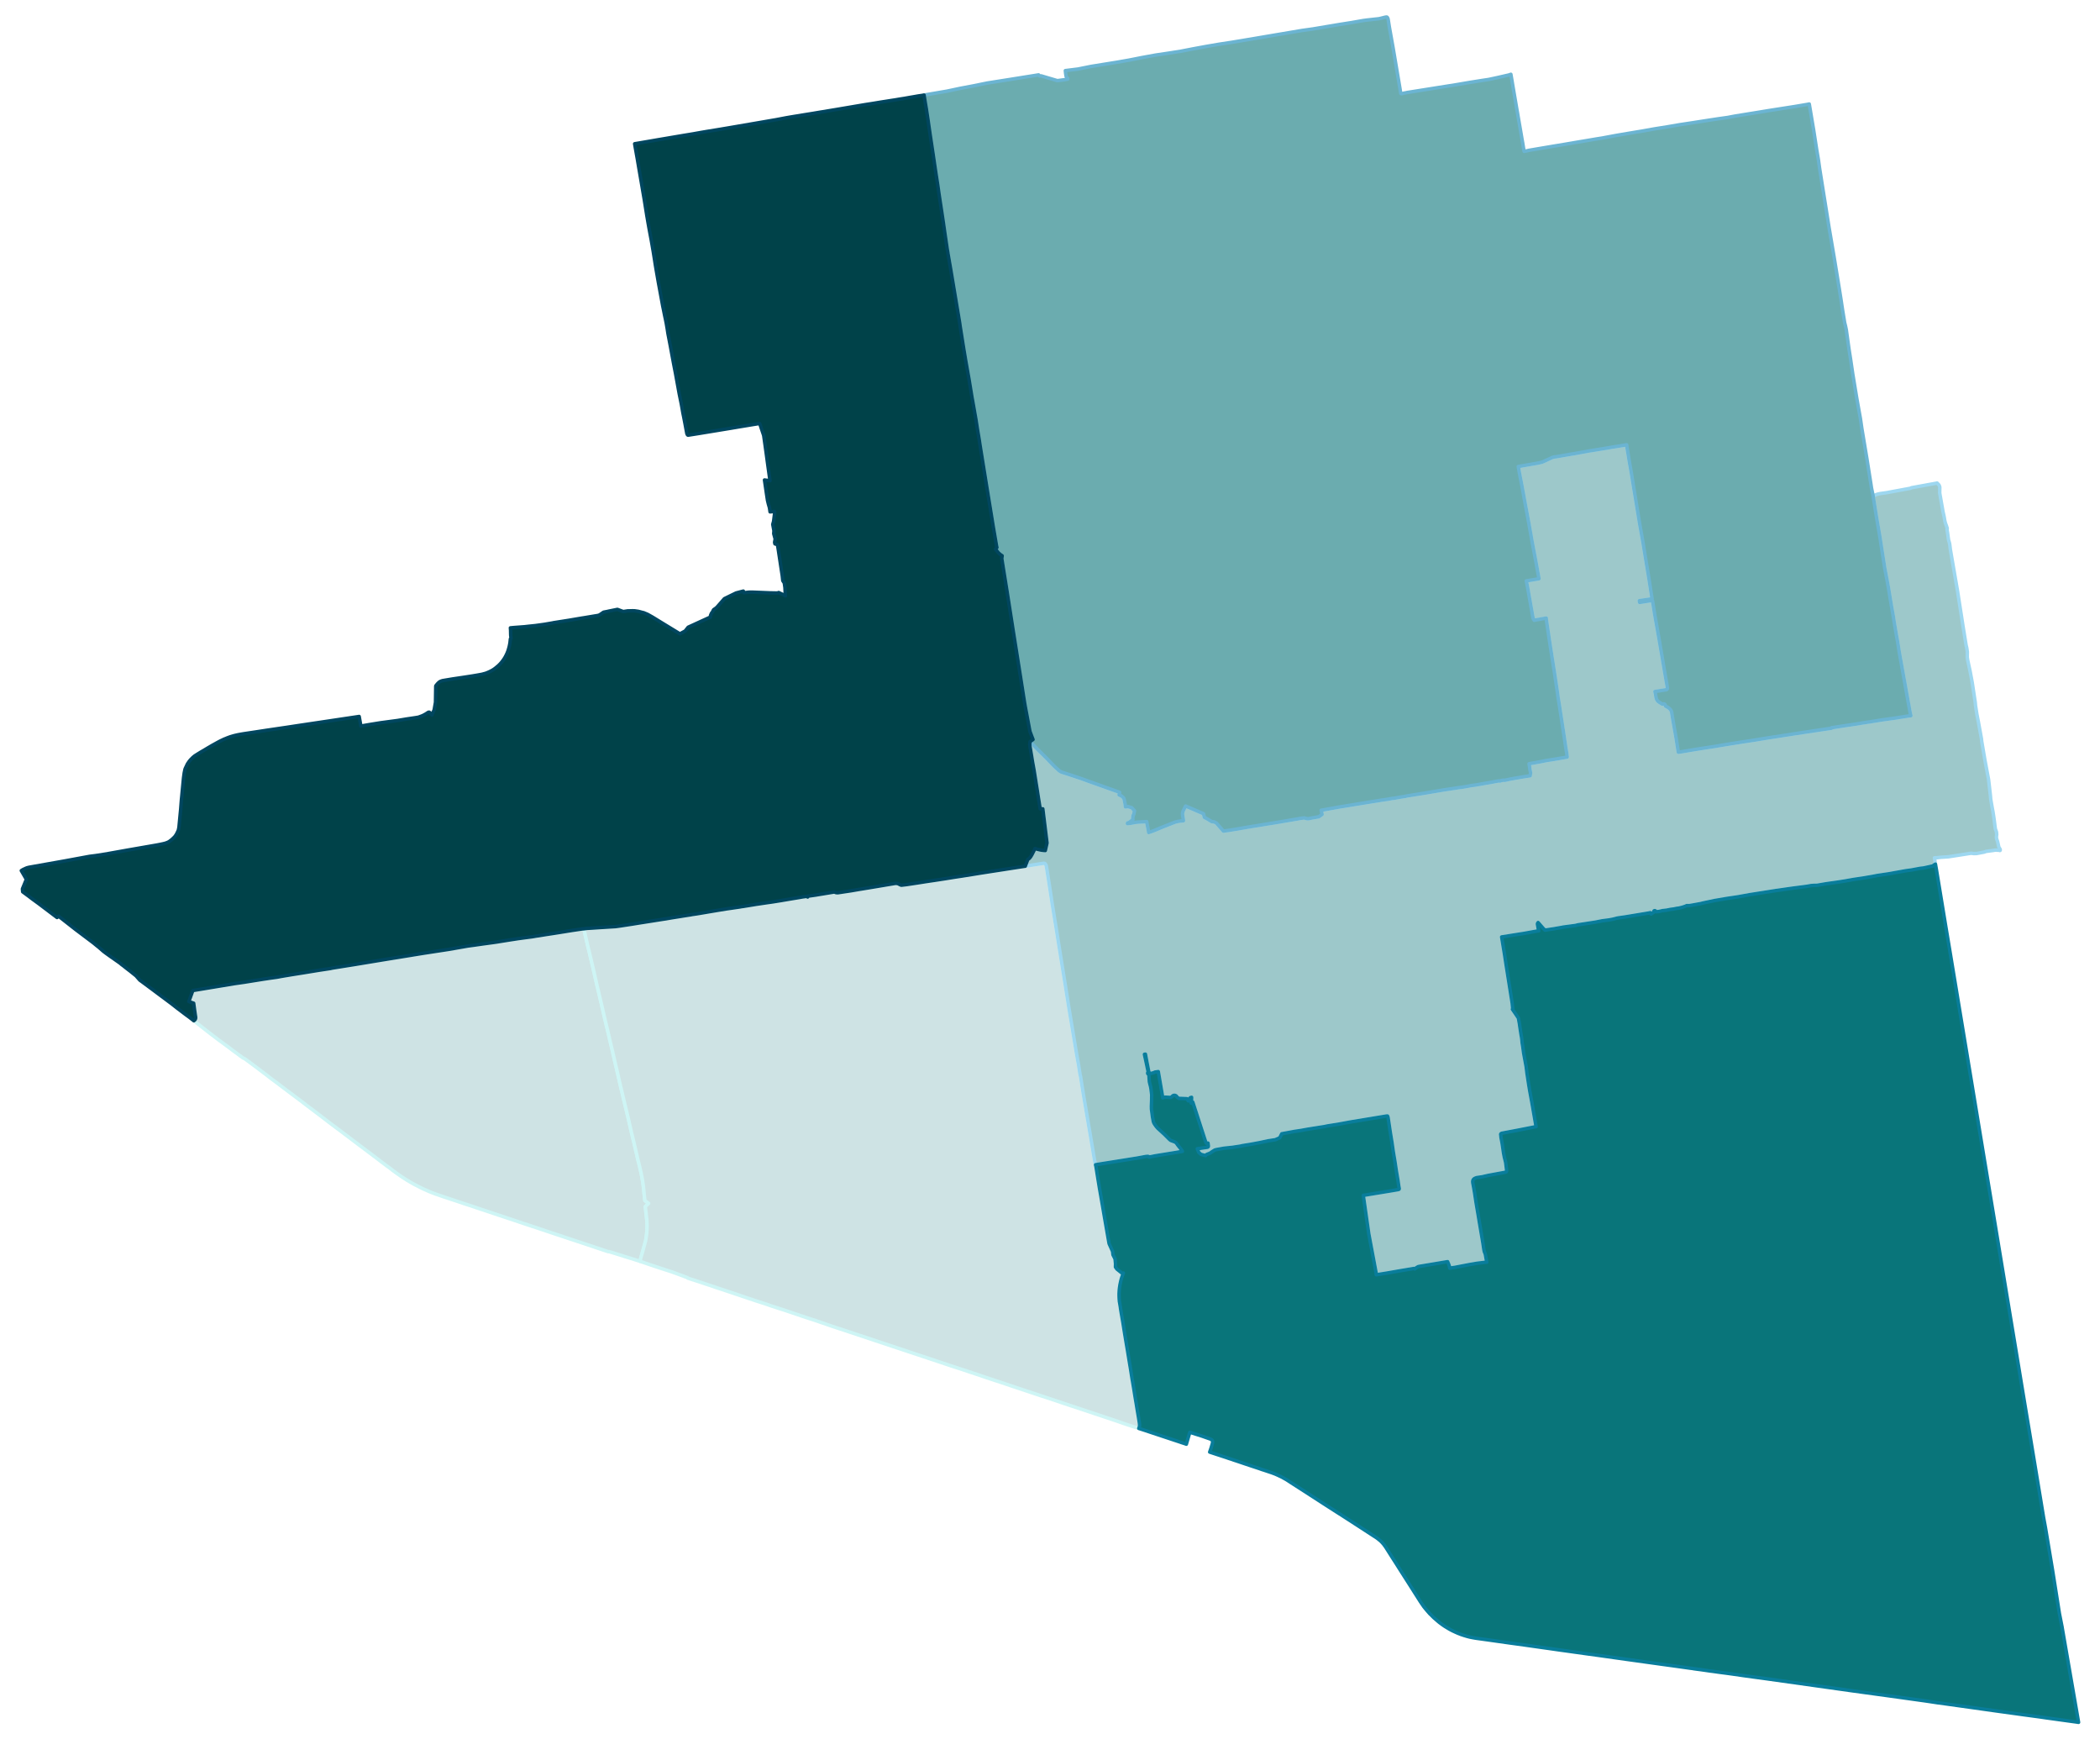 <svg width="4.83in" height="384" viewBox="0 0 3475 2880" xmlns="http://www.w3.org/2000/svg" xmlns:xlink="http://www.w3.org/1999/xlink"><path fill="#fff" d="M0 0h3475v2880H0z"/><defs><path id="a" d="M1058.35 2088.4l-1.95-.65-1.19-.32-7.39-2.39-15.53-4.78-5.64-1.85-6.41-1.95-7.6-2.39-2.61-.76-3.15-.98-.76.22-5.75-1.85-29.76-9.99-22.26-7.38-9.88-3.26-13.9-4.67-5.98-1.96-22.04-7.38-7.06-2.39-24.76-8.15-16.29-5.53-24.54-8.15-24-8.04-4.99-1.62-16.29-5.54-9.23-2.94-8.91-3.04-13.79-4.56-12.38-4.12-14.55-5-6.3-2.39-3.58-1.41-2.39-1.09-3.15-1.41-4.56-1.95-4.35-2.18-3.58-1.84-3.91-1.96-4.34-2.28-4.78-2.71-3.26-1.96-3.69-2.17-3.58-2.28-3.15-2.06-1.96-1.31-2.82-1.95-2.93-2.07-2.5-1.73-4.02-2.94-5.1-3.9-1.74-1.42-5.32-3.8-8.36-6.3-10.21-7.82-27.91-20.96-27.69-20.96-21.18-15.85-15.85-12.17-22.7-17.15-11.07-8.48-8.26-6.19-12.59-9.44-6.41-4.78-8.36-6.41-10.32-7.6-5.97-4.67-3.69-2.83-22.92-17.26-8.69-6.41-3.58-2.5-.87-.11-1.3-.76-13.14-9.66-3.15-2.28-4.78-3.7-15.74-11.62-1.42-.97-14.33-10.86-10.75-8.37-9.99-7.82-7.82-6.08 1.19-.97.55-.44.43-.76.54-.98.22-.97.11-1.31-.22-1.52L321 1673l-1.63-11.94-8.03-2.83 2.39-6.4 4.23-11.73 1.74-.33 67.44-11.18 15.96-2.28 30.51-4.89 12.28-1.85 10.96-1.52 4.89-.87.44-.11.43-.1 8.25-1.42 11.08-1.84 18.46-2.93 26.61-4.35 18.67-2.82 3.37-.76 12.92-2.07 16.94-2.71 4.78-.76 55.28-9.12 39.63-6.41 5.21-.87 16.73-2.71 40.5-6.2 27.37-4.77 4.89-.87 9.01-1.2 15.2-2.17 14.34-1.95 9.34-1.31 5.97-.97 14.88-2.39 14.87-2.28 14.55-1.96 8.48-1.09 7.6-1.3 2.6-.32 12.71-2.07 14.22-2.17 14.99-2.39 13.47-2.17 16.72-2.5 3.37-.32 2.06 9.23v.32l2.28 9.78 1.41 5.97 1.2 5.43 1.41 5.43 2.6 10.86 5.98 25.41.86 4.02 2.72 11.84.43 2.28 3.37 13.9.98 4.13 2.5 10.64.43 1.74.65 2.82 4.89 21.29 3.47 14.66 1.85 7.71 3.26 13.79.32 1.74 4.24 17.7 3.04 13.25.76 3.37 3.91 16.61 2.28 9.99 2.28 10.1 2.17 9.13 2.72 11.4.97 4.24 3.8 15.74 3.91 16.29.98 4.13 3.8 16.51 1.41 6.19 2.28 9.45 1.2 4.88 1.08 4.67 3.7 15.86 2.49 10.86.33 1.3.76 2.72 1.95 8.14 2.07 8.91 1.08 5.75.55 2.83.97 5.43v.54l.33 1.74.76 5.54.54 4.99.11 1.2 1.63 15.53.33 2.17 6.08 4.67-5.43 5.32 2.5 22.15.43 8.26v2.71l-.22 5.65-.43 6.08-1.2 8.47-.76 4.02-5.43 19.55-2.93 10.21-.98 3.36z" stroke-linejoin="round"/></defs><use xlink:href="#a" fill="#cee3e4" stroke="#cef5f5" stroke-width="5.76"/><defs><path id="b" d="M1885.51 2356.22l.11.97.22 2.39-.11 1.63-.22 1.3-.32 1.09-.22.54-.43.98-7.61-2.39-17.15-5.65-11.73-4.12-20.74-6.95-103.38-34.43-36.71-12.16-15.42-5.22-14.12-4.77-10.31-3.37-9.67-3.15-7.82-2.61-8.36-2.93-19.65-6.52-9.34-3.14-19.12-6.19-20.41-6.85-16.94-5.64-32.04-10.65-97.84-32.58-9.66-3.26-9.13-2.93-12.27-4.12-21.17-7.28-3.59-1.3-13.79-4.46-9.23-3.04-17.59-5.97-12.92-4.34-11.62-3.7-6.84-2.28-1.85-.54-9.56-3.37-17.59-5.64-5.54-1.96-6.73-2.17-12.81-4.35-16.18-5.43-10.97-3.69-9.67-3.15-13.25-4.56-3.91-1.19-13.46-4.56-9.45-3.05-8.47-2.71-1.63-.65-.43-.65-6.08-2.28-12.93-4.78-7.92-2.83-.65-.21-7.39-2.39-8.47-2.72-10.42-3.47-3.7-1.2-13.68-4.67-7.28-2.5.98-3.36 2.93-10.21 5.43-19.55.76-4.02 1.2-8.47.43-6.08.22-5.65v-2.71l-.43-8.26-2.5-22.15 5.43-5.32-6.08-4.67-.33-2.17-1.63-15.53-.11-1.2-.54-4.99-.76-5.54-.33-1.74v-.54l-.97-5.43-.55-2.83-1.08-5.75-2.07-8.91-1.95-8.14-.76-2.72-.33-1.3-2.49-10.86-3.7-15.86-1.08-4.67-1.2-4.88-2.28-9.45-1.41-6.19-3.8-16.51-.98-4.13-3.91-16.29-3.8-15.74-.97-4.24-2.72-11.4-2.17-9.13-2.28-10.1-2.28-9.99-3.91-16.61-.76-3.37-3.04-13.25-4.24-17.7-.32-1.74-3.26-13.79-1.85-7.71-3.47-14.66-4.89-21.29-.65-2.82-.43-1.74-2.5-10.64-.98-4.13-3.37-13.9-.43-2.28-2.72-11.84-.86-4.02-5.98-25.41-2.6-10.86-1.41-5.43-1.2-5.43-1.41-5.97-2.28-9.78v-.32l-2.06-9.23 5.21-.66 3.36-.21 4.13-.22 13.03-.87 26.39-1.63 5.1-.65 5.76-.87 18.46-2.82 8.58-1.41 43.55-6.85.76-.1 1.52-.22 6.19-1.09 9.34-1.52 5.64-.87 10.64-1.73 9.23-1.42 2.07-.43 7.49-1.09 4.02-.65 15.96-2.71 14.23-2.39 15.31-2.5 9.88-1.41 13.36-1.96 1.41-.32 3.37-.44 16.61-2.71 4.56-.76 7.5-1.09 8.68-1.3 11.51-1.63 14.23-2.28 14.01-2.39 14.44-2.39 6.84-1.19 7.17-.98.98 1.19-.33-1.3 14.44-2.06 1.74-.33 12.6-2.06 12.49-2.07 3.26-.54 2.38.98 1.2.21 2.28.11 7.17-1.08 1.41-.22 13.03-1.95 6.41-1.09 6.29-1.09 16.62-2.71 16.29-2.72 14.22-2.39 13.69-2.28h1.41l.98.11 1.52.22 1.3.54 3.37 1.74 1.52.43 8.14-.97.76-.11 17.27-2.61 14.55-2.28 13.9-2.06 17.05-2.61 17.59-2.82 12.27-1.85 16.29-2.61 14.12-2.28 15.2-2.38 14.88-2.29 13.25-2.06 19-2.93 10.75-1.63 14.55-2.28 14.55-2.28 1.31-.22 1.08.11 1.09.22.43.54 1.09 1.41.43.76.66 2.5 6.62 42.46 3.37 22.05 7.38 45.29.87 5.75 10.97 68.2 2.6 16.19 5.43 34.2.98 5.98 11.95 71.67 2.93 16.08 2.5 15.96.76 3.15.21.87 2.07 13.36 2.71 16.83 15.53 91.44.87 5.43 2.28 13.25 1.3 5.54.65 3.04.44 2.72 2.71 16.94 2.28 13.9.11.76 3.15 18.03 4.67 27.15 6.3 36.38 2.06 11.62 5.76 12.82.65 5.64 3.47 6.84.77 7.93-.11 5.54 2.49 3.48 3.04 2.39 6.09 4.88 1.52-.87-1.09 2.83-1.09 3.04-.97 2.93-.98 3.58-.87 3.91-.65 3.05-.33 2.38-.43 2.61-.33 2.82-.21 2.61-.11 1.96-.11 2.71v2.61l.11 3.69.11 2.39.1 1.08.11 1.2.11 1.63.33 1.74.32 1.84 1.09 6.74.11 1.19 1.52 9.23 2.6 15.1 2.5 15.74 2.5 15.1 2.61 15.42 2.49 15.31 2.61 15.64 2.39 15.42.65 3.48 1.96 11.62 2.49 15.53 2.07 12.16.54 3.48 2.71 16.18 1.42 8.91.21 1.52z" stroke-linejoin="round"/></defs><use xlink:href="#b" fill="#cee3e4" stroke="#cef5f5" stroke-width="5.76"/><defs><path id="c" d="M2408.5 2098.4l-9.12 1.41-.54-3.15-.55-1.63-.32-.98-2.07-4.99-47.45 7.92-1.3.33-2.39 1.3-3.26 2.5-.44-.65-.65-.11h-.32l-23.46 3.91-21.18 3.69-17.7 2.83-.21-2.83-12.17-64.83-9.12-63.86 45.72-7.49 11.51-1.96 1.85-.54.43-.65v-.55l-.87-4.77-1.08-7.93-2.72-15.97-2.39-15.85-2.71-16.18-2.28-15.97-2.72-16.51-3.69-24.54-.65-2.06-.33-.44-1.84.11-60.49 9.99-19.44 3.59-17.26 2.71-5.76 1.2-27.47 4.34-10.65 1.95-10.96 1.63-21.18 3.91-3.37 6.63-7.38 3.26-.87.1-10.53 1.63-14.34 3.04-14.55 2.72-14.88 2.39-.54.22-2.5.54-12.81 1.95-13.58 1.42-12.27 2.17-2.28.54-1.41.54-4.34 2.72-2.83 2.06-5.97 2.39-1.19.98-.44.87-7.6-2.07-3.58-2.93-1.96-4.45-.65-1.85.98-.21 16.18-2.39.98-.87.21-.98-.65-5-.76.87h-1.19l-1.2-1.3-.97-2.5-21.07-64.94-2.39 1.95.43-6.84v-3.04l-2.06.54-.43.33-.33.65-.22.65.11 1.85-.11 1.09-.32.54-1.2.32-1.08-.21-.33-.44-.87-2.5-.32-.32-.55-.22-13.03-.54-.97-.33-1.74-1.19-1.52-1.96-.44-.54-.87-.54-1.19-.44-1.09-.11-1.41.22-1.52.87-1.08 1.2-1.31.86-1.41.44-7.93-.44-1.41.11-1.41.44-1.63.65-7.49-43.55-5.87.87-.97.76-4.35 1.19-2.6.65h-.87v-.76l-.11-.54-.22-.76-.76-.43-.32-2.39-2.72-14.01-2.17-11.51-.33-1.96-.97.11-.65.11.32 1.74 2.61 11.94 2.93 13.79.32 2.18-.32.11-.22.21-.11.22-.21.76v.65l.32.76.44.33.65.11h.54l.87 12.7 1.09 4.46.97 3.8.55 2.82 1.3 10.64-.11 3.91v3.69l-.43 11.52.1 4.45 1.74 13.14 1.31 7.06.65 2.06 1.08 2.07 2.93 4.23 2.83 3.26 10.64 9.67 9.01 9.01 1.74 1.3 6.63 2.5 1.52.87 1.41 1.41 2.28 3.26 5.32 6.62 2.17 3.48-9.66 1.74-35.08 5.64-10.32 2.07-.76-.76-1.3-.44-3.15.22-14.66 2.71-65.48 10.43-1.74.33-1.63.32-1.3-5.54-2.28-13.25-.87-5.43-15.53-91.44-2.71-16.83-2.07-13.36-.21-.87-.76-3.15-2.5-15.96-2.93-16.08-11.95-71.67-.98-5.98-5.43-34.2-2.6-16.19-10.97-68.2-.87-5.75-7.38-45.29-3.37-22.05-6.62-42.46-.66-2.5-.43-.76-1.09-1.41-.43-.54-1.09-.22-1.08-.11-1.31.22-14.55 2.28-14.55 2.28 4.35-11.4.76-.33.76-.43.97-.87 1.09-1.2 1.3-1.73 1.2-2.07.54-.87 4.13-8.14.54-1.2.54-.97 1.63.54 1.63.43 5 1.2 2.28.43 2.49.33 2.18.22 1.84.1 2.82-12.49-6.95-56.47-3.47-.11h-.87l-2.93-18.02-2.06-13.36-2.28-14.23-2.83-17.81-2.71-14.99-1.2-7.49-.32-1.95-2.72-16.19-.22-2.71.55-4.56.87.87 10.75 11.18 14.98 14.77 3.8 3.91.98 1.09 8.91 9.23 7.71 7.06 2.39 1.63 1.41.76 10.86 3.47 22.8 7.6 13.14 4.78 49.63 17.7-.33 3.48-.54.76 3.37 1.52 1.3.76 1.95 1.85 1.2 1.41.65 1.74 1.63 7.92.54 4.67 3.91-.54 6.52 1.96 4.56 5.1-1.31 6.19-.97 1.41-.55 4.02v2.17l.22.65-5.65 4.35-1.08.87-.54.11-1.52.21-.33 1.2 5.21-.55 8.8-1.62 4.88-.44 10.86-.54 2.07-.11 3.04 15.53.32 2.5 5.22-1.85 2.28-.87 2.06-.76 7.28-3.04 4.34-1.84 1.09-.44 10.53-4.13 8.8-3.47 2.6-.98.87-.22 1.74-.32 1.41-.44 2.06-.32 1.09-.22 1.95-.22 4.13-.32v-.55l-.22-1.62-.21-1.52-.22-1.63-.33-1.63-.21-1.31-.11-1.08-.11-.87v-2.17l.22-1.09.32-1.3.54-1.52.55-1.31.76-1.41 1.63-3.36 1.08-2.07 29.76 12.82.11.76 1.19 5.1 3.8 2.07 3.15 1.84 5.1 3.15 1.63.22 2.61.32 3.69 1.96 5.1 5.86 6.52 7.39 10.21-1.41 12.16-1.96 14.66-2.6 7.28-1.2 13.57-2.17 7.17-1.2 14.01-2.28 6.19-.97 12.38-2.07 10.1-1.74 13.57-2.28 2.06-.43 5.11-.87 5.32-.65 4.34 1.19 2.28.11 2.17-.32 2.94-.65 12.38-2.18 5.32-3.8-.87-4.99-.54-1.96 18.02-3.26 15.31-2.71 3.04-.44 17.16-2.82 21.94-3.58 21.61-3.48 4.02-.65 8.36-1.19 8.47-1.53 4.34-.43 1.52-.43 1.52-.22 8.04-1.41 5.65-.87 3.36-.76 17.81-2.83 9.01-1.41 12.28-2.06 21.17-3.58 20.96-3.15 4.02-.66 5.54-.65 10.64-1.84 5.64-1.09 4.13-.43 9.67-1.63 3.47-.65 16.51-2.83 7.06-1.41 3.04-.54 1.08-.11 1.41.22.87-.11 1.31-.65 3.04-.55h3.36l.55-.11 9.01-1.95 9.88-1.74 1.96-.32 10.86-1.85 9.33-1.41.77-4.78-.98-4.56-.87-6.63-.65-3.91 21.17-3.8 6.63-1.41 14.33-2.28 20.96-3.58-.76-6.63-1.41-8.25-4.13-27.7-7.27-47.35-1.42-8.25-.86-6.84-5.22-34.86-4.34-27.37-2.61-16.83-6.62-44.31v-1.74l-19.98 3.58-1.74-2.93-1.19-6.3-7.93-44.85-2.17-11.08 20.96-3.58-4.78-26.5-6.74-35.51-5.32-30.19-5.97-31.82-5.43-29.76-4.45-22.81-1.52-9.23 21.07-3.69 10.64-1.85 6.51-1.41 3.04-1.08 14.77-6.85 3.8-1.08 2.72-.22 23.89-4.13 9.12-1.52 20.74-3.8 20.85-3.36 21.29-3.59 7.71-1.19 13.24-2.18.66 4.57 4.01 24.21 2.94 16.51 3.69 22.81 10.21 62.23 5.53 31.16 5.11 31.17 4.67 28.13 4.23 27.26 1.09 6.95-21.07 3.15.44 2.82 20.74-3.25.76 1.08 3.36 21.29 7.17 40.51 10.64 62.33 3.15 17.92.22 1.85-.11 1.08-.22.76-.65.55-.65.43-19 3.04.97 4.24.22 1.63.54 3.36.33 1.52.54 1.63.66 1.31.32.54.44.65.86 1.09.44.32 1.52 1.2.98.65 3.15 1.95 1.3.76.76-.32.98-.11h.76l.76.22.65.32.54.55.33.76.21.97.22.76 1.09.66 1.41.76 2.06 1.19 1.41 1.09 1.31 1.19 1.08 1.2.76 1.19.55 1.3.54 1.52.22 1.42.1 1.19 1.52 9.12 5.87 33.23 1.85 12.17 1.19 7.06.22 1.41.11.76 2.49-.33 18.79-3.15 17.48-2.82 3.48-.54 21.28-3.26.33-.11 20.85-3.47 20.85-3.26 21.28-3.26 21.18-3.48 21.17-3.25 20.85-3.26 21.51-3.26 20.95-3.15 21.18-3.15-.11-.76 21.07-3.26 19-2.82 2.17-.33 7.61-1.3 9.88-1.52 3.8-.54 17.05-2.72 4.02-.65 21.17-2.93 21.07-3.37 4.56-.54-.98-3.8-12.49-69.4-5.86-32.69-2.5-16.18-1.41-7.6-1.52-8.69-.76-4.45-2.06-11.95-1.63-10.64-2.93-16.29-4.89-29.65-2.17-11.95-.33-1.95-.32-1.41-3.48-18.25-1.08-6.95-4.13-26.28-2.5-16.62-5.65-32.9-5.32-33.13-.54-3.69 2.17-.54 2.5-.76 2.5-.98 4.78-1.08 10.2-1.42 39.86-7.38 1.63-.87 41.15-7.49 1.31-.33 3.04 3.15.65 1.3.76 2.28-.11 10 5.54 31.27 1.63 7.06 1.3 7.6.98 3.8 1.74 4.67.43 1.63.54 1.2.22.98v.86l-.22 1.42.22 1.73.65 3.59 1.63 11.73 1.3 4.45.55 2.17 1.19 9.56 11.84 68.53 9.01 57.88 5.1 31.39 1.09 4.56.98 6.62v1.63l-.11 7.28.65 4.56 4.13 19.11 3.47 18.57 5 32.91.43 5 2.28 14.55 2.5 12.7 5.1 28.02.33 3.7 5.43 31.71 5.97 31.82 3.04 26.39.55 6.3 2.28 13.25 1.41 7.27 1.74 11.51 1.84 14.34.44 3.04.86 2.06.98 2.94.33 4.01-.33 2.83-.11 2.17.44 2.39 1.52 4.34 1.95 8.8.55 1.09 1.52 2.49.21.55.11.65v.43l-.22.55-.32.1h-.33l-1.63-.43-.54-.11-1.74.11-2.39-.33-5.75.87-10.86 1.41-2.28.98-2.06.44-11.08 2.06-4.45.11-4.78-.54-23.57 3.69-13.9 2.17-10.31.65-3.04.22-1.52.22-3.7.43-4.45.22 1.52 10.42-.76.44-1.95 1.19-.98.76-.65.98h-2.06l-3.7.87-7.82 1.74-2.17.43-4.99.54-3.04.55-11.51 2.17-9.56 1.3-20.63 3.69-6.52 1.2-14.55 2.17-5.86.87-6.52 1.3-9.56 1.63-6.29 1.09-12.38 1.84-4.35.66-13.9 2.49-4.88.76-8.47 1.31-13.14 1.84-5.98.87-13.14 2.28-1.19.11h-3.37l-6.08.44-6.62 1.19-5.65.76-17.7 2.28-7.82 1.09-17.05 2.5-2.71.32-18.47 2.93-19.43 3.04-6.3.98-19.11 3.48-19.01 2.82-19.76 3.37-19.44 4.12-3.8.98-17.48 3.15-2.5.22-3.04-.11-2.5 1.19-5 1.63-4.56 1.09-.97.32-3.37.33-5.21 1.09-5.32.65-6.41 1.3-6.73.76-5.87 1.41-2.17.22-2.28.22-1.74-1.63-.65-.22h-.76l-.65.44-.33 1.08.11.98-4.56 3.04-.33-.65-.32-.54-.65-.98-3.04.65-38.77 6.41-10.86 1.52-2.72.54-6.73 1.74-6.51 1.19-10.97 1.41-11.51 2.29-28.45 4.34-4.35 1.09-20.41 2.71-1.96.43-13.57 2.39-14.55 2.18-2.72-2.61-8.69-9.99-.43.65-.44.65-.21.65v.87l1.52 8.69.65 2.28-2.06.22-22.27 4.02-37.13 5.86 4.66 28.24 2.5 16.5 10.32 65.17.32 3.36.55 5.43-.11.65-.44.33 1.85 2.71 8.04 11.84 1.73 9.34.66 4.78 1.73 11.29 1.2 6.96.43 3.25.44 4.89.32 2.06.76 4.67 1.52 11.08 4.13 22.37 1.3 10.65 2.93 19.11 1.74 10.53 3.48 18.9 6.95 39.97-30.95 6.08-25.85 4.88-1.19.55-.44.54-.21.65.32 2.39.22 2.72 1.74 9.01 1.41 9.45.98 6.84 1.3 6.84 2.28 9.23 1.52 12.06.11 1.95-.11.87-.43.76-.76.44-1.42.43-28.34 5.21-9.45 2.18-8.9 1.3-2.5.87-1.63.87-1.08.87-.98 1.41-.44 1.3-.1 1.52.1 1.63 1.63 8.8 1.31 7.6 2.49 16.51 3.7 21.72 1.73 10.53 5.76 33.88 1.84 12.17.55 2.5.43 1.41.65 1.3.76 2.39 2.28 12.71-11.94 1.41-4.34.54-12.71 2.17-23.24 4.46z" stroke-linejoin="round"/></defs><use xlink:href="#c" fill="#9dc8ca" stroke="#9dd7f0" stroke-width="5.76"/><defs><path id="d" d="M2167.31 1355.24l-2.17.32-2.28-.11-4.34-1.19-5.32.65-5.11.87-2.06.43-13.57 2.28-10.1 1.74-12.38 2.07-6.19.97-14.01 2.28-7.17 1.2-13.57 2.17-7.28 1.2-14.66 2.6-12.16 1.96-10.21 1.41-6.52-7.39-5.1-5.86-3.69-1.96-2.61-.32-1.63-.22-5.1-3.15-3.15-1.84-3.8-2.07-1.19-5.1-.11-.76-29.76-12.82-1.08 2.07-1.63 3.36-.76 1.41-.55 1.31-.54 1.52-.32 1.3-.22 1.09v2.17l.11.87.11 1.08.21 1.31.33 1.63.22 1.63.21 1.52.22 1.62v.55l-4.13.32-1.95.22-1.09.22-2.06.32-1.41.44-1.74.32-.87.22-2.6.98-8.8 3.47-10.53 4.13-1.09.44-4.34 1.84-7.28 3.04-2.06.76-2.28.87-5.22 1.85-.32-2.5-3.04-15.53-2.07.11-10.86.54-4.88.44-8.8 1.62-5.21.55.33-1.2 1.52-.21.54-.11 1.08-.87 5.65-4.35-.22-.65v-2.17l.55-4.02.97-1.41 1.31-6.19-4.56-5.1-6.52-1.96-3.91.54-.54-4.67-1.63-7.92-.65-1.74-1.2-1.41-1.95-1.85-1.3-.76-3.37-1.52.54-.76.33-3.48-49.63-17.7-13.14-4.78-22.8-7.6-10.86-3.47-1.41-.76-2.39-1.63-7.71-7.06-8.91-9.23-.98-1.09-3.8-3.91-14.98-14.77-10.75-11.18-.87-.87.32-.22 4.56-3.15-.86-2.17-4.24-11.19-7.6-40.18-.98-5.54-.22-1.19-7.49-47.57-1.84-11.62-9.89-62.34-9.77-62.44-8.25-51.37-.65-3.91.65-4.78-3.04-2.06-1.74-1.52-1.63-1.52-4.56-5.76 2.28-2.82-.44-1.63-5.43-31.61-10.64-65.27-11.18-69.28-1.74-11.3-2.71-15.96-2.5-16.18-5.76-32.69-.76-3.91-4.88-29.76-5.54-31.28-3.15-18.78-5.32-33.45-.98-6.09-.54-4.12-14.88-88.84-4.67-26.71-.11-1.09-.98-5.43-4.77-32.36-1.85-12.93-2.17-14.55-2.61-17.05-2.39-15.75-1.95-13.79-2.72-17.48-2.39-16.08-2.82-19.11-3.15-20.85-2.5-16.73-2.49-17.27-2.83-18.67-1.52-8.91-1.52-9.23-.76-4.89 38.12-6.51 4.12-.87 17.92-3.8 21.94-4.13 22.26-4.56 36.49-5.76 37.35-5.97 11.51-1.85 1.85 1.85 2.39-.22 26.82 7.93 13.25-1.74 4.02-.87-.11-1.08-.33-.55-1.62-1.41-.44-.87-.43-1.63-.65-4.01-.44-4.46 20.96-2.6 21.61-4.35 42.46-6.84 20.52-3.58 22.05-4.35 21.39-3.91 23.35-3.47 18.57-2.93 21.39-4.13 21.29-3.91 20.95-3.58 22.05-3.37 36.49-6.08 35.18-5.98 8.47-1.41 35.29-5.97 17.92-2.5 43.87-7.38 19.99-3.15 19.98-3.48 5.86-.76 19.55-2.17 3.36-.76 6.95-1.74 1.96-.32 1.08.1.87.87.55.98.54 1.63 2.17 13.68 5.87 32.69 12.92 76.46.22.32.65.22h1.08l3.15-.87 2.93-.54 2.39-.54 82.75-13.14 21.07-3.59 21.17-3.36 10.32-1.53 9.56-2.06 4.99-1.08 18.57-4.24 3.48-1.19 1.95 11.29.87 5.32 3.58 20.96 3.91 22.81.44 2.28 1.08 6.41 1.31 7.6 5.32 30.84 1.41 7.93.22 1.52.21 1.09.44 2.93 1.19 6.62 1.96-.32 2.5-.55 3.25-.76 19.12-3.26 20.63-3.47 20.31-3.37 19.65-3.36 20.85-3.48 10.1-1.74 13.25-2.17 21.07-3.91 22.37-3.8 20.95-3.47 20.09-3.59 20.53-3.26 20.85-3.58 21.61-3.26 21.39-3.36 21.39-3.26 15.43-2.17 5.1-.98 7.49-1.41 12.92-2.07 21.4-3.47 21.28-3.48 20.85-3.26 21.5-3.36 19.88-3.37 4.45-.87 7.17 42.46 5.1 32.91 2.82 16.51 2.07 14.88 15.53 97.2 8.25 48.32 8.79 53.65 2.83 17.81 2.5 16.62 3.58 21.83 1.41 5.54 1.3 6.29 4.46 31.83 2.6 16.5 3.59 24.33 6.62 40.18 2.17 12.17 3.91 21.72 2.39 16.5 8.25 49.42 6.74 42.46.97 6.52 2.61 12.7.54 3.69 5.32 33.13 5.65 32.9 2.5 16.62 4.13 26.28 1.08 6.95 3.48 18.25.32 1.41.33 1.95 2.17 11.95 4.89 29.65 2.93 16.29 1.63 10.64 2.06 11.95.76 4.45 1.52 8.69 1.41 7.6 2.5 16.18 5.86 32.69 12.49 69.4.98 3.8-4.56.54-21.07 3.37-21.17 2.93-4.02.65-17.05 2.72-3.8.54-9.88 1.52-7.61 1.3-2.17.33-19 2.82-21.07 3.26.11.76-21.18 3.15-20.95 3.15-21.51 3.26-20.85 3.26-21.17 3.25-21.18 3.48-21.28 3.26-20.85 3.26-20.85 3.47-.33.11-21.28 3.26-3.48.54-17.48 2.82-18.79 3.15-2.49.33-.11-.76-.22-1.41-1.19-7.06-1.85-12.17-5.87-33.23-1.52-9.12-.1-1.19-.22-1.42-.54-1.52-.55-1.3-.76-1.19-1.08-1.2-1.31-1.19-1.41-1.09-2.06-1.19-1.41-.76-1.09-.66-.22-.76-.21-.97-.33-.76-.54-.55-.65-.32-.76-.22h-.76l-.98.11-.76.32-1.3-.76-3.15-1.95-.98-.65-1.52-1.2-.44-.32-.86-1.09-.44-.65-.32-.54-.66-1.31-.54-1.63-.33-1.52-.54-3.36-.22-1.63-.97-4.24 19-3.04.65-.43.65-.55.22-.76.11-1.08-.22-1.85-3.15-17.92-10.64-62.33-7.17-40.51-3.36-21.29-.76-1.08-20.74 3.25-.44-2.82 21.07-3.15-1.09-6.95-4.23-27.26-4.67-28.13-5.11-31.17-5.53-31.16-10.21-62.23-3.69-22.81-2.94-16.51-4.01-24.21-.66-4.57-13.24 2.18-7.71 1.19-21.29 3.59-20.85 3.36-20.74 3.8-9.12 1.52-23.89 4.13-2.72.22-3.8 1.08-14.77 6.85-3.04 1.08-6.51 1.41-10.64 1.85-21.07 3.69 1.52 9.23 4.45 22.81 5.43 29.76 5.97 31.82 5.32 30.19 6.74 35.51 4.78 26.5-20.96 3.58 2.17 11.08 7.93 44.85 1.19 6.3 1.74 2.93 19.98-3.58v1.74l6.62 44.31 2.61 16.83 4.34 27.37 5.22 34.86.86 6.84 1.42 8.25 7.27 47.35 4.13 27.7 1.41 8.25.76 6.63-20.96 3.58-14.33 2.28-6.63 1.41-21.17 3.8.65 3.91.87 6.63.98 4.56-.77 4.78-9.33 1.41-10.86 1.85-1.96.32-9.88 1.74-9.01 1.95-.55.11h-3.36l-3.04.55-1.31.65-.87.11-1.41-.22-1.08.11-3.04.54-7.06 1.41-16.51 2.83-3.47.65-9.67 1.63-4.13.43-5.64 1.09-10.64 1.84-5.54.65-4.02.66-20.96 3.15-21.17 3.58-12.28 2.06-9.01 1.41-17.81 2.83-3.36.76-5.65.87-8.04 1.41-1.52.22-1.52.43-4.34.43-8.47 1.53-8.36 1.19-4.02.65-21.61 3.48-21.94 3.58-17.16 2.82-3.04.44-15.31 2.71-18.02 3.26.54 1.96.87 4.99-5.32 3.8-12.38 2.18-2.94.65z" stroke-linejoin="round"/></defs><use xlink:href="#d" fill="#6bacaf" stroke="#6bb4d2" stroke-width="5.76"/><defs><path id="e" d="M3413.54 2694.62l27.25 157.25-4.34-.65-12.71-1.74-37.57-5.21-10.42-1.52-24.98-3.37-49.52-6.84-38.44-5.43-41.92-5.86-13.03-1.74-9.23-1.41-8.69-1.31-4.56-.65-59.94-8.36-57.88-7.93-20.75-2.93-121.29-17.05-35.19-4.78-23.45-3.37-10.32-1.41-10.86-1.41-10.75-1.52-4.35-.54-11.18-1.63-5.32-.76-5.21-.65-4.78-.66-3.04-.54-2.72-.32-3.15-.44-17.7-2.5-29.1-4.01-56.14-7.82-46.26-6.52-19.12-2.61-32.47-4.56-11.07-1.52-6.84-.98-12.82-1.84-11.62-1.63-29.1-4.13-23.02-3.15-26.07-3.69-9.88-1.41-21.17-2.93-5-.87-4.99-.98-4.67-1.19-5.11-1.52-4.88-1.63-3.81-1.52-.97-.33-4.67-2.06-4.67-2.18-4.56-2.38-4.35-2.61-4.45-2.72-4.23-2.93-4.24-3.15-3.58-3.04-2.61-2.28-3.15-2.71-4.88-4.89-1.53-1.41-2.93-3.37-2.28-2.61-2.06-2.49-1.41-1.74-1.63-2.06-5.21-7.61-2.39-3.8-6.08-9.56-11.3-17.81-10.42-16.29-11.62-18.35-4.56-7.06-3.7-5.86-7.16-11.3-2.61-3.69-.87-1.19-1.3-1.53-.98-1.08-.76-.87-1.19-1.19-.98-.98-.98-.87-1.08-.87-1.09-.87-1.3-1.08-1.31-.98-1.84-1.31-2.72-1.73-3.36-2.17-21.4-13.91-18.13-11.72-1.2-.76-1.3-.87-1.52-.98-3.58-2.28-4.35-2.83-4.01-2.49-16.95-10.86-8.79-5.65-13.58-8.8-27.47-17.7-12.49-8.04-6.84-4.45-4.99-2.82-.76-.44-4.02-2.17-2.39-1.08-2.5-1.2-4.89-2.17-5.53-2.06-13.69-4.57-1.52-.43-1.84-.65-3.7-1.31-12.81-4.23-10.42-3.48-13.47-4.56-5.65-1.84-3.26-1.2-4.23-1.3-5-1.74-12.92-4.23-1.74-.55-12.48-4.12 2.17-6.3 2.06-6.95.54-2.18.11-1.41-.21-1.19-.44-1.2-.54-.76-.98-.76-1.41-.76-13.58-4.78-20.63-6.51-5.75 19.76-2.94-1.08-4.77-1.52-.76-.22-.76-.33-50.39-16.72-5.76-1.96-9.66-3.14-3.69-1.2.43-.98.22-.54.32-1.09.22-1.3.11-1.63-.22-2.39-.11-.97-.21-1.52-1.42-8.91-2.71-16.18-.54-3.48-2.07-12.16-2.49-15.53-1.96-11.62-.65-3.48-2.39-15.42-2.61-15.64-2.49-15.31-2.61-15.42-2.5-15.1-2.5-15.74-2.6-15.1-1.52-9.23-.11-1.19-1.09-6.74-.32-1.84-.33-1.74-.11-1.63-.11-1.2-.1-1.08-.11-2.39-.11-3.69v-2.61l.11-2.71.11-1.96.21-2.61.33-2.82.43-2.61.33-2.38.65-3.05.87-3.91.98-3.58.97-2.93 1.09-3.04 1.09-2.83-1.52.87-6.09-4.88-3.04-2.39-2.49-3.48.11-5.54-.77-7.93-3.47-6.84-.65-5.64-5.76-12.82-2.06-11.62-6.3-36.38-4.67-27.15-3.15-18.03-.11-.76-2.28-13.9-2.71-16.94-.44-2.72-.65-3.04 1.63-.32 1.74-.33 65.48-10.43 14.66-2.71 3.15-.22 1.3.44.76.76 10.32-2.07 35.08-5.64 9.66-1.74-2.17-3.48-5.32-6.62-2.28-3.26-1.41-1.41-1.52-.87-6.63-2.5-1.74-1.3-9.01-9.01-10.64-9.67-2.83-3.26-2.93-4.23-1.08-2.07-.65-2.06-1.31-7.06-1.74-13.14-.1-4.45.43-11.52v-3.69l.11-3.91-1.3-10.64-.55-2.82-.97-3.8-1.09-4.46-.87-12.7h-.54l-.65-.11-.44-.33-.32-.76v-.65l.21-.76.11-.22.22-.21.32-.11-.32-2.18-2.93-13.79-2.61-11.94-.32-1.74.65-.11.97-.11.33 1.96 2.17 11.51 2.72 14.01.32 2.39.76.43.22.76.11.54v.76h.87l2.6-.65 4.35-1.19.97-.76 5.87-.87 7.49 43.55 1.63-.65 1.41-.44 1.41-.11 7.93.44 1.41-.44 1.31-.86 1.08-1.2 1.52-.87 1.41-.22 1.09.11 1.19.44.87.54.44.54 1.52 1.96 1.74 1.19.97.33 13.03.54.55.22.32.32.87 2.5.33.44 1.08.21 1.2-.32.32-.54.11-1.09-.11-1.85.22-.65.33-.65.43-.33 2.06-.54v3.04l-.43 6.84 2.39-1.95 21.07 64.94.97 2.5 1.2 1.3h1.19l.76-.87.65 5-.21.98-.98.87-16.18 2.39-.98.21.65 1.85 1.96 4.45 3.58 2.93 7.6 2.07.44-.87 1.19-.98 5.97-2.39 2.83-2.06 4.34-2.72 1.41-.54 2.28-.54 12.27-2.17 13.58-1.42 12.81-1.95 2.5-.54.54-.22 14.88-2.39 14.55-2.72 14.34-3.04 10.53-1.63.87-.1 7.38-3.26 3.37-6.63 21.18-3.91 10.96-1.63 10.65-1.95 27.47-4.34 5.76-1.2 17.26-2.71 19.44-3.59 60.49-9.99 1.84-.11.33.44.65 2.06 3.69 24.54 2.72 16.51 2.28 15.97 2.71 16.18 2.39 15.85 2.72 15.97 1.08 7.93.87 4.77v.55l-.43.65-1.85.54-11.51 1.96-45.72 7.49 9.12 63.86 12.17 64.83.21 2.83 17.7-2.83 21.18-3.69 23.46-3.91h.32l.65.11.44.65 3.26-2.5 2.39-1.3 1.3-.33 47.45-7.92 2.07 4.99.32.98.55 1.63.54 3.15 9.12-1.41 23.24-4.46 12.71-2.17 4.34-.54 11.94-1.41-2.28-12.71-.76-2.39-.65-1.3-.43-1.41-.55-2.5-1.84-12.17-5.76-33.88-1.73-10.53-3.7-21.72-2.49-16.51-1.31-7.6-1.63-8.8-.1-1.63.1-1.52.44-1.3.98-1.41 1.08-.87 1.63-.87 2.5-.87 8.9-1.3 9.45-2.18 28.34-5.21 1.42-.43.76-.44.43-.76.11-.87-.11-1.95-1.52-12.06-2.28-9.23-1.3-6.84-.98-6.84-1.41-9.45-1.74-9.01-.22-2.72-.32-2.39.21-.65.44-.54 1.19-.55 25.85-4.88 30.95-6.08-6.95-39.97-3.48-18.9-1.74-10.53-2.93-19.11-1.3-10.65-4.13-22.37-1.52-11.08-.76-4.67-.32-2.06-.44-4.89-.43-3.25-1.2-6.96-1.73-11.29-.66-4.78-1.73-9.34-8.04-11.84-1.85-2.71.44-.33.11-.65-.55-5.43-.32-3.36-10.32-65.17-2.5-16.5-4.66-28.24 37.13-5.86 22.27-4.02 2.06-.22-.65-2.28-1.52-8.69v-.87l.21-.65.44-.65.43-.65 8.69 9.99 2.72 2.61 14.55-2.18 13.57-2.39 1.96-.43 20.41-2.71 4.35-1.09 28.45-4.34 11.51-2.29 10.97-1.41 6.51-1.19 6.73-1.74 2.72-.54 10.86-1.52 38.77-6.41 3.04-.65.65.98.32.54.33.65 4.56-3.04-.11-.98.33-1.08.65-.44h.76l.65.22 1.74 1.63 2.28-.22 2.17-.22 5.87-1.41 6.73-.76 6.41-1.3 5.32-.65 5.21-1.09 3.37-.33.97-.32 4.56-1.09 5-1.63 2.5-1.19 3.04.11 2.5-.22 17.48-3.15 3.8-.98 19.44-4.12 19.76-3.37 19.01-2.82 19.11-3.48 6.3-.98 19.43-3.04 18.47-2.93 2.71-.32 17.05-2.5 7.82-1.09 17.7-2.28 5.65-.76 6.62-1.19 6.08-.44h3.37l1.19-.11 13.14-2.28 5.98-.87 13.14-1.84 8.47-1.31 4.88-.76 13.9-2.49 4.35-.66 12.38-1.84 6.29-1.09 9.56-1.63 6.52-1.3 5.86-.87 14.55-2.17 6.52-1.2 20.63-3.69 9.56-1.3 11.51-2.17 3.04-.55 4.99-.54 2.17-.43 7.82-1.74 3.7-.87h2.06l.65-.98.98-.76 1.95-1.19.76-.44 1.31 7.39.32 1.84 15.53 94.27 6.41 38.34 34.64 209.38 23.13 140.1 22.48 135.64.65 4.02 12.49 75.58 18.24 110.13 12.6 76.34 13.25 79.72 18.02 109.14 3.15 17.16 11.73 70.16 11.29 71.46 4.57 23.13z" stroke-linejoin="round"/></defs><use xlink:href="#e" fill="#09757a" stroke="#097d9b" stroke-width="5.76"/><defs><path id="f" d="M319.7 1690.16l-7.71-5.97-6.41-4.67-14.33-10.86-7.82-6.19-1.3-.98-4.24-3.15-8.69-6.51-4.88-3.59-15.1-11.29-15.96-11.84-1.85-1.3-1.3-.98-6.08-6.95-9.99-8.04-3.59-2.71-4.01-3.15-3.8-3.04-2.28-1.63-1.52-1.3-1.42-1.2-7.27-5.1-5.21-3.7-2.29-1.52-9.23-6.62-3.69-2.82-7.6-6.63-1.3-1.08-1.2-.87-6.19-5.11-4.45-3.36-25.52-19.23-27.69-21.72-2.61 2.17-29.86-22.58-11.62-8.48-4.67-3.58-4.56-3.37-6.19-4.56-.43-4.78 6.51-15.85-8.36-14.45 2.61-1.62 4.88-2.28 1.96-.77 2.93-.76 59.94-10.64 40.51-7.49 10.32-1.3 19.54-3.05 1.41-.32 32.26-5.76 48.1-8.36 6.08-1.19 4.13-.87 4.24-1.09 3.69-1.41 2.39-1.3 2.39-1.85 1.52-1.09 3.69-3.47 1.95-2.07 2.39-3.58 2.28-4.67.98-2.39.87-4.45 2.82-29.43 1.31-16.73.32-2.82 3.15-32.8 1.09-8.03 1.19-5.76.54-1.63 3.59-7.6 3.04-4.45 2.06-2.5 3.91-3.91 3.04-2.5 4.24-2.71 5.32-3.26 6.51-3.8 4.67-2.83 8.58-4.99 6.84-3.8 4.02-2.18 1.85-.97 5.54-2.61.97-.54 1.31-.44 4.45-1.84 4.45-1.63 5.1-1.52 1.2-.33 1.3-.32 5.22-1.2 5.32-.98 3.15-.54 2.06-.32 19.55-2.94 17.8-2.71 4.46-.65 29.53-4.35 18.57-2.82 48.76-7.28 51.58-7.71 2.83 15.86 14.44-2.5 18.14-2.93 14.66-1.96 13.79-1.84 14.98-2.5 14.01-2.07 5.21-.86 5.11-1.85 2.82-1.19 4.02-2.18 4.56-2.93 1.3-.22.44.22 1.08.87 3.05 3.69 3.8-8.58.21-1.3 1.96-11.19.43-27.15.55-.76 1.84-2.28 1.41-1.52 1.31-1.19 1.19-.98 1.41-.76 1.63-.65 2.17-.65 14.99-2.5 3.47-.54 15.42-2.28 15.53-2.39 7.71-1.31 7.71-1.41 1.31-.33 2.71-.76 2.07-.54 1.19-.43 1.41-.55 3.04-1.3 2.93-1.41 2.83-1.52 2.71-1.74 2.72-2.06 4.67-3.91 2.82-2.83 2.28-2.6 2.17-2.83 1.96-2.82 1.84-3.04 1.63-3.15 1.52-3.26 1.31-3.26 1.08-3.47.98-3.48.76-3.47.65-3.59.43-4.01.11-1.09.11-.87.22-.76.32-.43.66-.22-.44-2.61-.22-1.95-.1-2.39-.11-5.97-.22-3.26-.11-.98 5.76-.54 17.48-1.31 7.71-.86 10.64-1.09 14.77-2.06 13.9-2.39 1.41-.33 24.98-3.91 21.07-3.58 4.88-.76 11.08-1.85 5.86-.98 5.33-.86 2.71-.87 6.73-4.56 5-.98 1.19-.22 2.28-.54 1.2-.22.98-.22 12.27-2.49 9.66 3.58 7.17-1.09 8.25-.21 3.59.1 5.97.87 6.51 1.74 2.39.54 6.52 2.72 8.14 4.56 12.17 7.49 33.12 20.2 8.68-4.67 5-6.3 35.84-16.39.76-.11.21-1.74.55-2.17 1.41-3.04 1.3-1.52 1.96-3.91 4.66-3.37 2.07-2.17 11.18-12.82 6.41-3.15 12.92-6.29 12.06-3.15.76 2.82 8.14-.98 5.65-.11 29.43 1.2 10.42.22 2.61-.11 1.08-.44.44-.22.98.44 10.31 4.99-.21-1.3-.44-7.71-.22-4.56-1.08-7.71-2.5-3.8-.87-8.04-6.41-42.14-1.52-9.55-4.23-1.2-.54-2.6.97-5.54-2.39-8.69.33-4.89-1.95-10.53 1.41-5.11 1.84-14.66-.43-1.63-7.28.66-.97-6.74-1.85-6.41-1.41-5.86-1.74-11.4-3.26-22.38 9.12 1.2-1.84-13.14-2.17-15.64-2.07-15.31-2.17-15.64-2.17-15.21-6.62-19.65-1.09.11-2.17.21-7.6 1.2-15.1 2.5-8.58 1.41-12.81 2.17-32.36 5.32-10.64 1.74-11.19 1.85-16.4 2.6h-1.08l-.76-.65-.87-1.95-3.15-16.95-2.28-11.73-.98-4.67-1.85-10.53-1.08-5.86-1.96-9.56-1.41-6.95-6.19-33.99-2.06-10.54-.76-3.91-2.72-14.55-2.82-15.31-2.61-13.58-1.41-7.27-1.19-7.72-1.52-8.9-1.2-6.08-1.63-7.6-1.62-8.15-1.52-7.28-4.67-25.41-2.5-13.47-1.74-9.99-1.95-11.18-1.42-8.47-1.19-7.71-2.28-14.23-3.15-18.14-3.15-16.72-2.06-11.51-1.96-11.41-.11-.54-4.45-27.91-2.82-16.4-2.61-15.31-3.26-18.9-2.71-16.07-1.3-7.17-1.96-11.08-1.19-7.06 24.87-4.23 12.48-2.17 12.27-2.07 19.12-3.25 12.92-2.18 15.09-2.49 12.82-2.29 10.21-1.73 20.09-3.26 18.02-3.04 9.45-1.63 4.45-.76 34.75-5.97 27.8-4.78 16.51-3.15 6.95-1.2 7.17-1.19 6.29-.98 9.67-1.63 4.78-.76 9.45-1.52 9.01-1.52 3.15-.54 7.82-1.2 2.93-.54 14.44-2.39 40.4-6.84 9.01-1.52 4.89-.76 5.65-.87 4.01-.65 5.22-.87 4.56-.76 5.53-.87 5-.76 10.32-1.63 4.34-.65 7.6-1.3 4.89-.76 2.17-.33 10.97-1.95 3.36-.55 7.39-1.3 1.95-.33 5.98-.86 3.47-.55.76 4.89 1.52 9.23 1.52 8.91 2.83 18.67 2.49 17.27 2.5 16.73 3.15 20.85 2.82 19.11 2.39 16.08 2.72 17.48 1.95 13.79 2.39 15.75 2.61 17.05 2.17 14.55 1.85 12.93 4.77 32.36.98 5.43.11 1.09 4.67 26.71 14.88 88.84.54 4.12.98 6.09 5.32 33.45 3.15 18.78 5.54 31.28 4.88 29.76.76 3.91 5.76 32.69 2.5 16.18 2.71 15.96 1.74 11.3 11.18 69.28 10.64 65.27 5.43 31.61.44 1.63-2.28 2.82 4.56 5.76 1.63 1.52 1.74 1.52 3.04 2.06-.65 4.78.65 3.91 8.25 51.37 9.77 62.44 9.89 62.34 1.84 11.62 7.49 47.57.22 1.19.98 5.54 7.6 40.18 4.24 11.19.86 2.17-4.56 3.15-.32.22-.55 4.56.22 2.71 2.72 16.19.32 1.95 1.2 7.49 2.71 14.99 2.83 17.81 2.28 14.23 2.06 13.36 2.93 18.02h.87l3.47.11 6.95 56.47-2.82 12.49-1.84-.1-2.18-.22-2.49-.33-2.28-.43-5-1.2-1.63-.43-1.63-.54-.54.97-.54 1.2-4.13 8.14-.54.87-1.2 2.07-1.3 1.73-1.09 1.2-.97.87-.76.43-.76.33-4.35 11.4-10.75 1.63-19 2.93-13.25 2.06-14.88 2.29-15.2 2.38-14.12 2.28-16.29 2.61-12.27 1.85-17.59 2.82-17.05 2.61-13.9 2.06-14.55 2.28-17.27 2.61-.76.11-8.14.97-1.52-.43-3.37-1.74-1.3-.54-1.52-.22-.98-.11h-1.41l-13.69 2.28-14.22 2.39-16.29 2.72-16.62 2.71-6.29 1.09-6.41 1.09-13.03 1.95-1.41.22-7.17 1.08-2.28-.11-1.2-.21-2.38-.98-3.26.54-12.49 2.07-12.6 2.06-1.74.33-14.44 2.06.33 1.3-.98-1.19-7.17.98-6.84 1.19-14.44 2.39-14.01 2.39-14.23 2.28-11.51 1.63-8.68 1.3-7.5 1.09-4.56.76-16.61 2.71-3.37.44-1.41.32-13.36 1.96-9.88 1.41-15.31 2.5-14.23 2.39-15.96 2.71-4.02.65-7.49 1.09-2.07.43-9.23 1.42-10.64 1.73-5.64.87-9.34 1.52-6.19 1.09-1.52.22-.76.1-43.55 6.85-8.58 1.41-18.46 2.82-5.76.87-5.1.65-26.39 1.63-13.03.87-4.13.22-3.36.21-5.21.66-3.37.32-16.72 2.5-13.47 2.17-14.99 2.39-14.22 2.17-12.71 2.07-2.6.32-7.6 1.3-8.48 1.09-14.55 1.96-14.87 2.28-14.88 2.39-5.97.97-9.34 1.31-14.34 1.95-15.2 2.17-9.01 1.2-4.89.87-27.37 4.77-40.5 6.2-16.73 2.71-5.21.87-39.63 6.41-55.28 9.12-4.78.76-16.94 2.71-12.92 2.07-3.37.76-18.67 2.82-26.61 4.35-18.46 2.93-11.08 1.84-8.25 1.42-.43.1-.44.11-4.89.87-10.96 1.52-12.28 1.85-30.51 4.89-15.96 2.28-67.44 11.18-1.74.33-4.23 11.73-2.39 6.4 8.03 2.83L321 1673l1.52 10.21.22 1.52-.11 1.31-.22.97-.54.98-.43.76-.55.44-1.19.97z" stroke-linejoin="round"/></defs><use xlink:href="#f" fill="#004249" stroke="#00465f" stroke-width="5.76"/></svg>